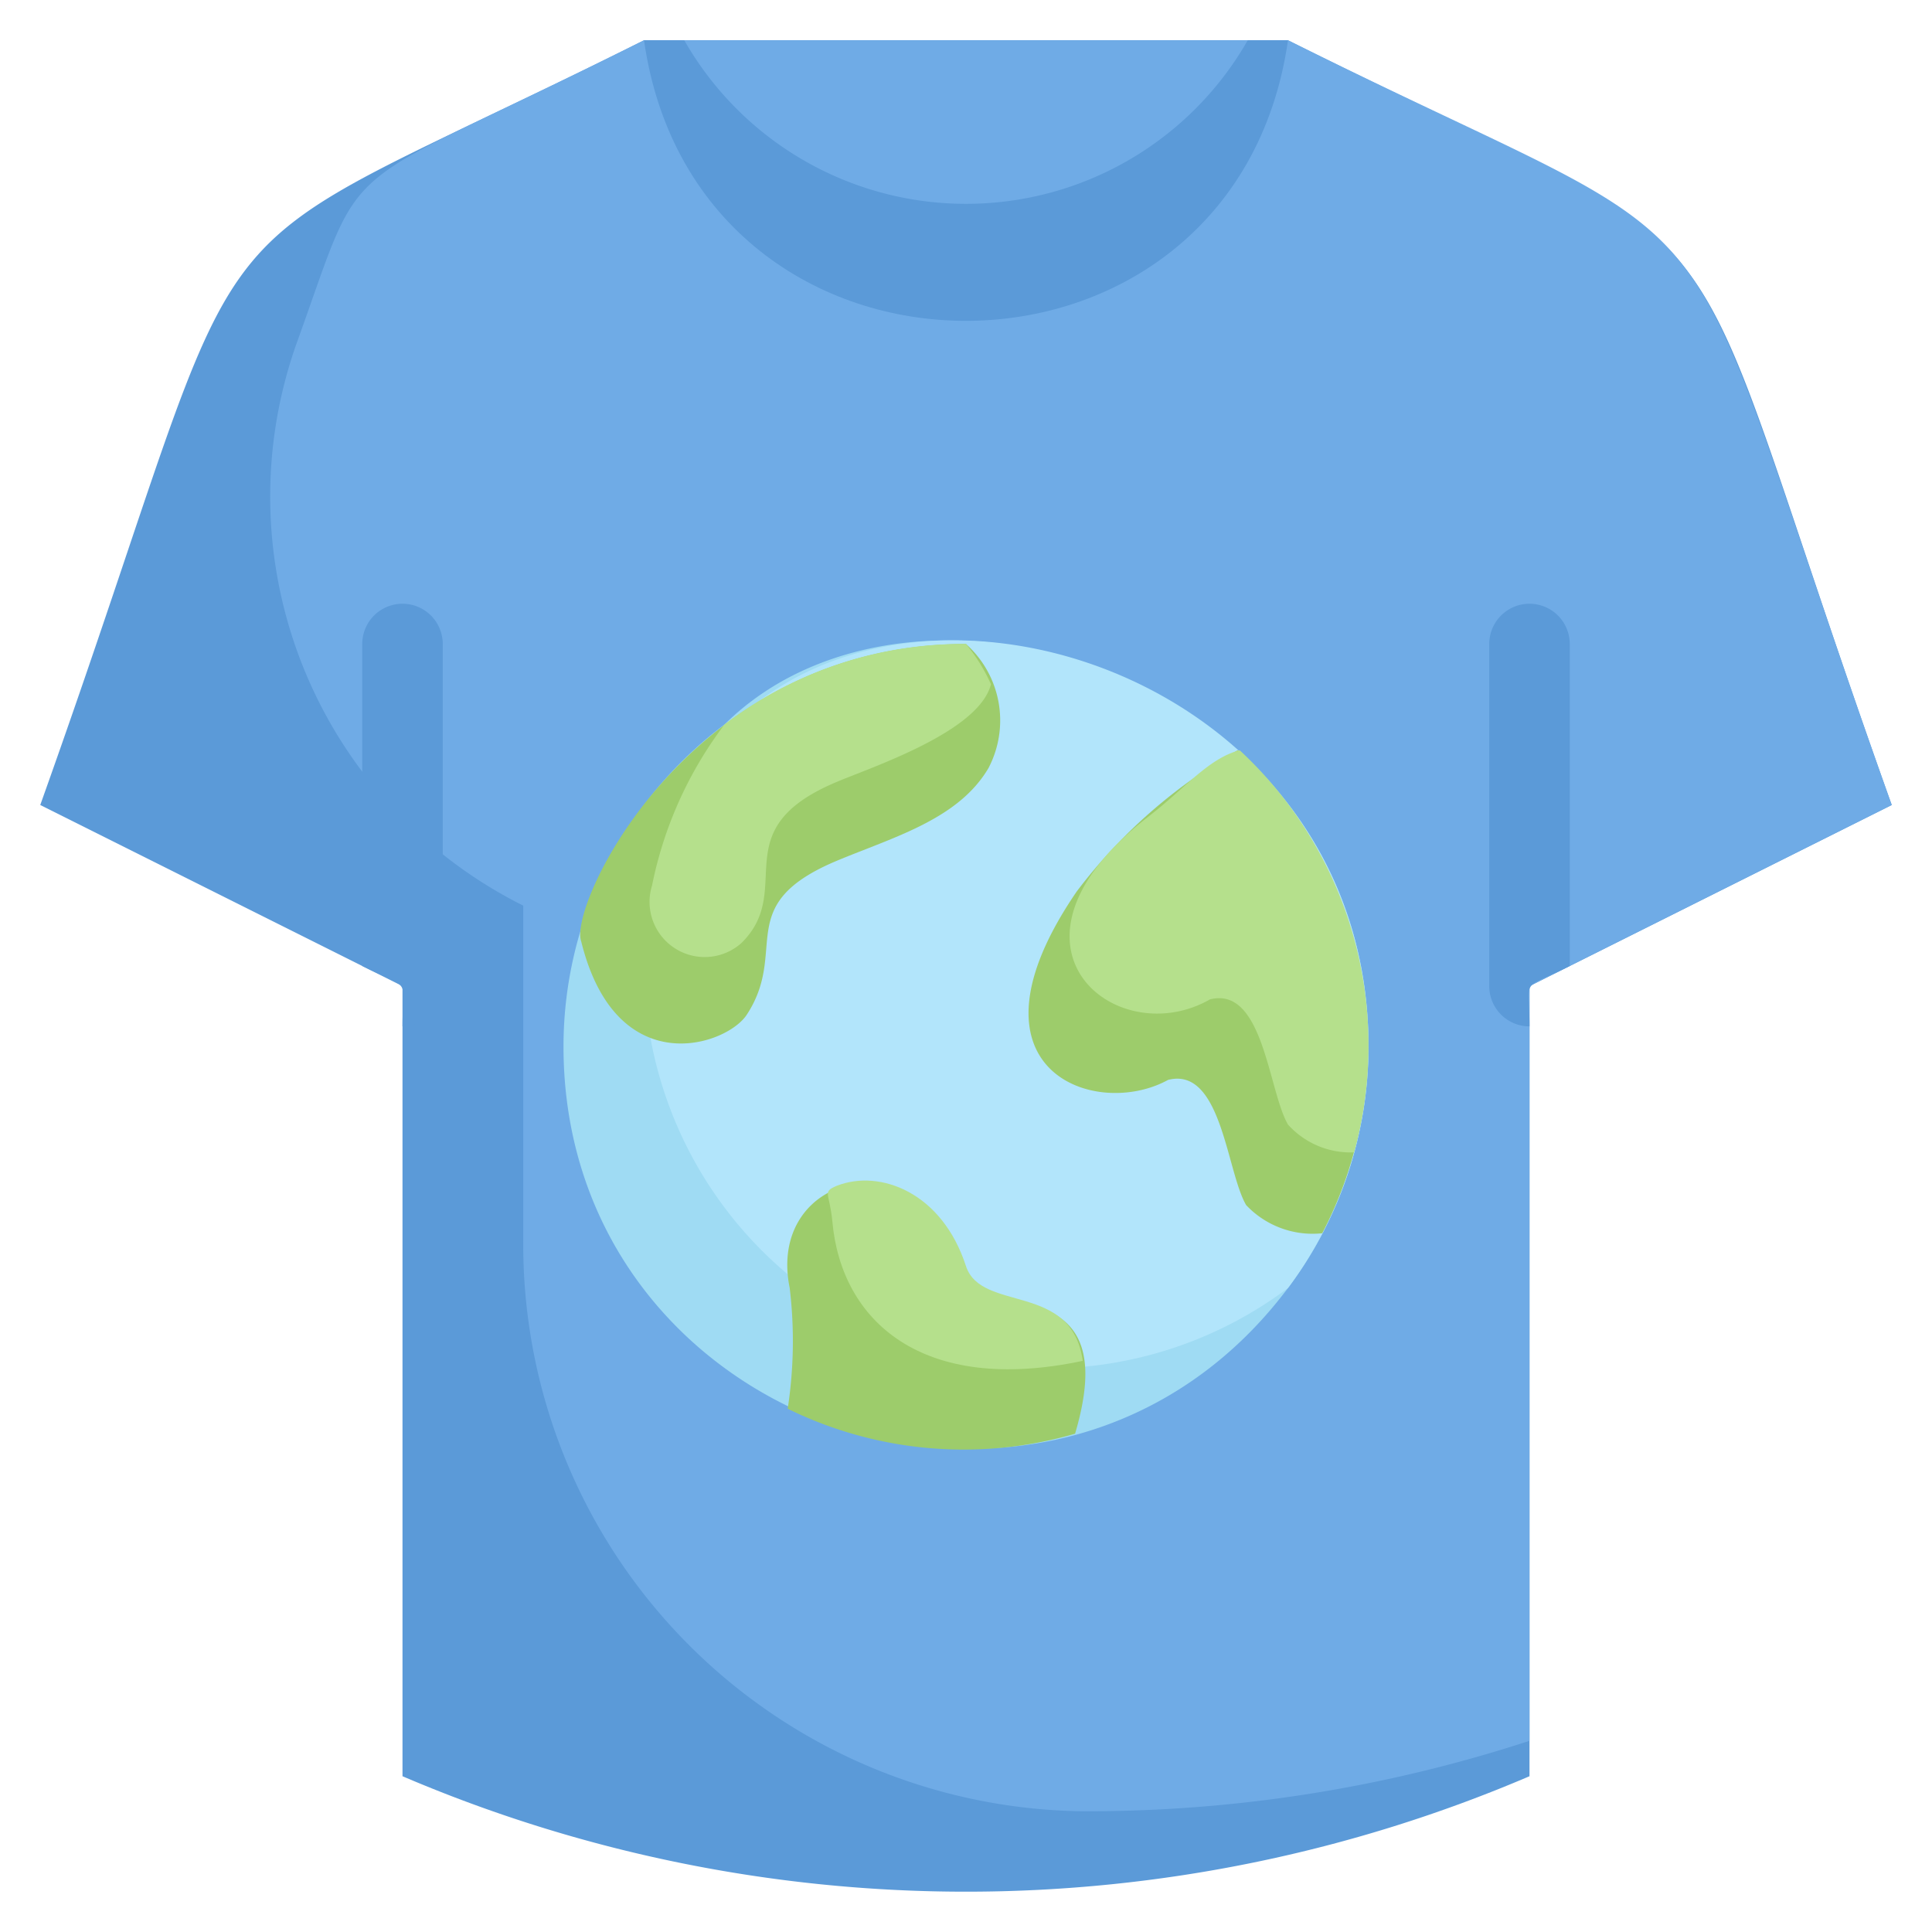 <svg xmlns="http://www.w3.org/2000/svg" viewBox="0 0 48 48"><defs><style>.cls-1{fill:#5b9ad8;}.cls-2{fill:#6fabe6;}.cls-3{fill:#9fdbf3;}.cls-4{fill:#b2e5fb;}.cls-5{fill:#9dcc6b;}.cls-6{fill:#b5e08c;}</style></defs><title>28. Earth on T-shirt</title><g id="_28._Earth_on_T-shirt" data-name="28. Earth on T-shirt"><path class="cls-1" d="M47,20l-9,4.5V44.13a35.6,35.6,0,0,1-28,0V24.5L1,20C6.8,3.76,3.81,7.1,16,1H32C44.21,7.11,41.21,3.79,47,20Z"/><path class="cls-2" d="M47,20l-9,4.5V43.25A35.36,35.36,0,0,1,26.86,45,14.08,14.08,0,0,1,13,30.83V22.5a11.36,11.36,0,0,1-5.62-14C9.14,3.62,8.13,4.94,16,1H32C44.05,7,41.15,3.61,47,20Z"/><path class="cls-3" d="M34,26a10,10,0,0,1-2,6c-5.76,7.67-18,3.54-18-6a10,10,0,0,1,4-8C22.75,13.29,34,16.79,34,26Z"/><path class="cls-4" d="M34,26a10,10,0,0,1-2,6,10,10,0,0,1-16-8C16,11.62,34,14.37,34,26Z"/><path class="cls-5" d="M32.85,30.64a2.27,2.27,0,0,1-1.89-.7c-.49-.84-.61-3.45-1.94-3.11-1.81,1-5.31-.24-2.27-4.68a13.14,13.14,0,0,1,4-3.51A10,10,0,0,1,32.85,30.64Z"/><path class="cls-6" d="M33.64,28.63A2.09,2.09,0,0,1,32,27.94c-.49-.84-.61-3.45-1.94-3.11-2.34,1.34-5.65-1.35-1.53-4.54.91-.7,1.49-1.45,2.27-1.65A10,10,0,0,1,33.64,28.63Z"/><path class="cls-5" d="M24.56,19.08c-.75,1.28-2.37,1.72-3.78,2.31-2.61,1.1-1.16,2.22-2.24,3.84-.54.77-3.24,1.64-4.1-1.84C14.11,22.48,17.16,16,24,16A2.55,2.55,0,0,1,24.56,19.08Z"/><path class="cls-6" d="M24.62,17c-.3,1.19-3,2.07-3.84,2.43-2.83,1.19-1,2.66-2.36,4A1.37,1.37,0,0,1,16.2,22,9.82,9.82,0,0,1,18,18a9.74,9.74,0,0,1,6-2A4.34,4.34,0,0,1,24.62,17Z"/><path class="cls-5" d="M26.71,35.62A9.92,9.92,0,0,1,19.57,35a11.06,11.06,0,0,0,.05-3c-.59-2.89,3.31-3.81,4.38-.5C24.46,32.86,27.92,31.53,26.71,35.62Z"/><path class="cls-6" d="M26.9,33.81c-4,.85-6-1-6.22-3.46-.07-.73-.26-.73.11-.89,1.08-.42,2.62.17,3.21,2C24.39,32.62,26.63,31.84,26.9,33.81Z"/><path class="cls-1" d="M39,16v8c-1.26.63-1,.24-1,1.5a1,1,0,0,1-1-1V16A1,1,0,0,1,39,16Z"/><path class="cls-1" d="M11,16v8.5a1,1,0,0,1-1,1c0-1.26.26-.87-1-1.5V16A1,1,0,0,1,11,16Z"/><path class="cls-1" d="M32,1c-1.33,9.29-14.67,9.3-16,0Z"/><path class="cls-2" d="M31,1A8.06,8.06,0,0,1,17,1Z"/></g></svg>